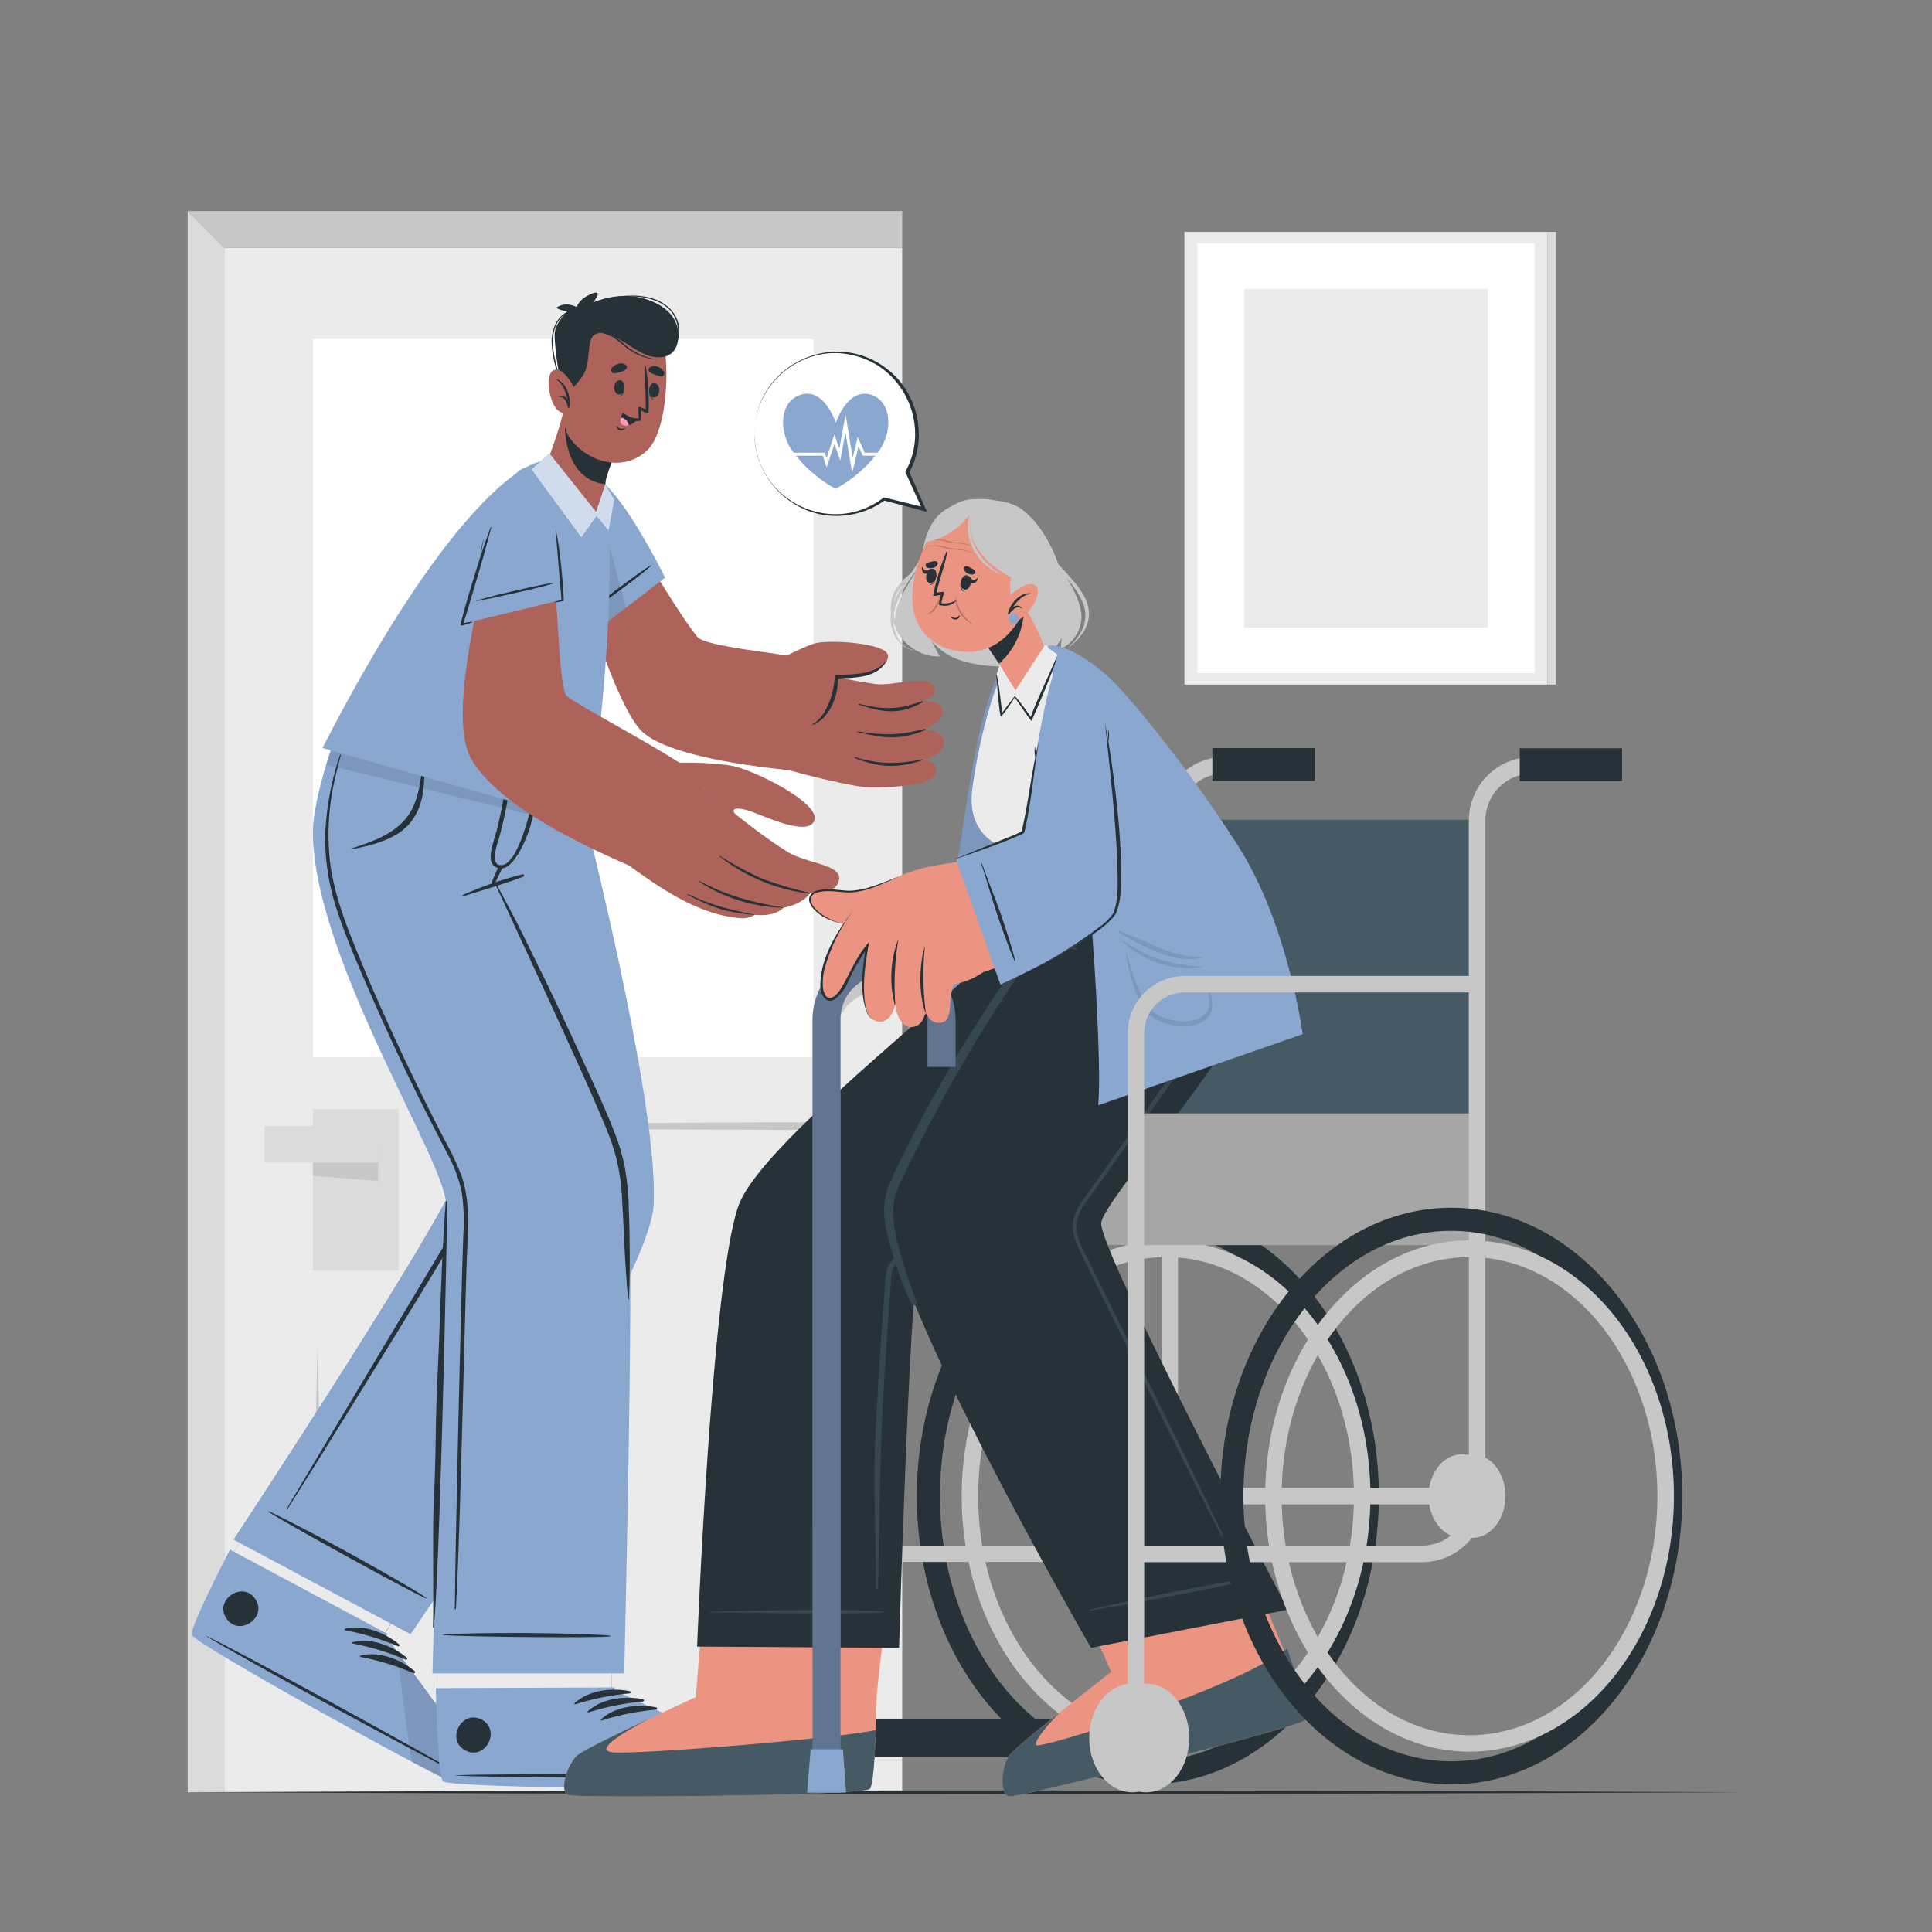 <svg xmlns="http://www.w3.org/2000/svg" viewBox="0 0 500 500"><rect x="0" y="0" width="500" height="500" fill="#808080" stroke="none"/><g id="freepik--background-complete--inject-149"><rect x="58.03" y="64.1" width="175.46" height="399.73" style="fill:#ebebeb"></rect><polygon points="58.03 463.83 48.57 463.83 48.57 54.63 58.03 64.1 58.03 463.83" style="fill:#dbdbdb"></polygon><rect x="80.98" y="87.75" width="129.57" height="185.84" style="fill:#fff"></rect><path d="M82.19,348.9c.6,22.2.86,47.1.92,69.3,0,7.7.1,15.4.06,23.11l-1-1,20.84.09c20,.08,42.51.36,62.54.9-20,.53-42.5.81-62.54.89l-20.84.09h-1c0-8,0-16.06.06-24.09.06-22.2.32-47.1.92-69.3Z" style="fill:#c7c7c7"></path><path d="M209.34,397.88c-.57-25.57-.85-54.25-.91-79.83l-.08-26.61,1,1-25.9-.09c-24.91-.07-52.82-.34-77.72-.91,33.47-.78,70.08-.9,103.62-1h1v1c-.09,34.47-.2,72.05-1,106.44Z" style="fill:#c7c7c7"></path><polygon points="233.5 64.1 58.03 64.1 48.57 54.63 233.5 54.63 233.5 64.1" style="fill:#c7c7c7"></polygon><rect x="80.98" y="287.03" width="22.18" height="41.73" style="fill:#dbdbdb"></rect><polygon points="97.88 296.18 97.88 305.64 80.98 304.28 80.98 296.18 97.88 296.18" style="fill:#c7c7c7"></polygon><rect x="68.48" y="291.44" width="29.4" height="9.46" style="fill:#dbdbdb"></rect><rect x="306.52" y="60.02" width="93.99" height="117.15" style="fill:#ebebeb"></rect><rect x="309.9" y="63.01" width="87.24" height="111.17" style="fill:#fff"></rect><rect x="322" y="74.77" width="63.03" height="87.65" style="fill:#ebebeb"></rect><rect x="400.51" y="60.02" width="2.17" height="117.15" style="fill:#dbdbdb"></rect></g><g id="freepik--Floor--inject-149"><path d="M48.57,463.83c129.05-.61,273.81-.62,402.86,0-129,.62-273.81.61-402.86,0Z" style="fill:#263238"></path></g><g id="freepik--character-1--inject-149"><path d="M83.63,364.31,60,402.44c-3.86,7.72-7.1,14.56-8.44,18.25a.14.14,0,0,0,0,.06,5.94,5.94,0,0,0-.62,2.67.08.08,0,0,0,0,.07c1.52,2.71,62.31,35.3,64.81,35.72s3.91-6.68,2.56-9.82-19.06-26-19.06-26l23.2-38.28Z" style="fill:#ad6359"></path><path d="M115.78,459.21c-2.5-.42-63.29-33-64.82-35.72a.64.64,0,0,1,0-.07,6.27,6.27,0,0,1,.63-2.66.14.14,0,0,1,0-.07c1.34-3.7,4.58-10.52,8.43-18.24l4-6.52,39,21.12-3.81,6.29s17.69,22.89,19.06,26S118.29,459.65,115.78,459.21Z" style="fill:#ebebeb"></path><path d="M116.69,461c-2.6-.47-65.43-35-67-37.84-.61-1.06,3.89-10.51,9.66-21.77l.18-.35,40.79,21.82-.4.68s18.14,24,19.52,27.27S119.29,461.47,116.69,461Z" style="fill:#8AA7CF"></path><path d="M117.32,458.17c-10.45-6.08-53.17-29.62-64-34.84-.08,0-.12,0,0,.07,10.22,6.25,53.13,29.44,63.9,34.94C117.45,458.46,117.54,458.3,117.32,458.17Z" style="fill:#263238"></path><path d="M103.27,425.54c-3.74-3.07-9.19-5.23-14-4-.18.05-.11.32,0,.35A66.66,66.66,0,0,1,103,426.05.3.3,0,0,0,103.27,425.54Z" style="fill:#263238"></path><path d="M105.28,429c-3.74-3.07-9.19-5.23-14-4-.19.05-.12.31,0,.34A67.6,67.6,0,0,1,105,429.52.3.3,0,0,0,105.28,429Z" style="fill:#263238"></path><path d="M107.29,432.47c-3.74-3.07-9.19-5.23-14-4-.19,0-.12.31,0,.34A66.35,66.35,0,0,1,107,433,.3.3,0,0,0,107.29,432.47Z" style="fill:#263238"></path><path d="M66.05,413.78c-3.31-4.79-10.74.34-7.43,5.13S69.35,418.56,66.05,413.78Z" style="fill:#263238"></path><path d="M102.64,427.14l3.81,28.73A114.42,114.42,0,0,0,116.69,461c2.6.47,4.13-6.91,2.77-10.19C118.41,448.32,107.75,434,102.64,427.14Z" style="opacity:0.1"></path><path d="M60.42,398.44l45.84,24.48s61.74-89.4,62.9-111.07c1.6-29.92-23.95-124.91-23.95-124.91l-40.75-.28S121,284.35,119.68,301C119,309.74,60.42,398.44,60.42,398.44Z" style="fill:#8AA7CF"></path><path d="M110.26,413.44c-2.36-1.7-24.09-14.29-40.63-22.33a.1.1,0,0,0-.09.17c5,3.31,37.45,21.08,40.6,22.34C110.25,413.66,110.37,413.52,110.26,413.44Z" style="fill:#263238"></path><path d="M125.34,280.15q-2.84-21.45-6.35-42.8c-2.39-14.28-4.9-28.56-7.89-42.74q-.55-2.6-1.13-5.19a.21.21,0,0,0-.41.09c2.51,14.06,5.09,28.11,7.4,42.21s4.47,28.22,6.4,42.38q.72,5.25,1.4,10.52a92.79,92.79,0,0,1,1,10.91,27.85,27.85,0,0,1-1.75,10.23,59,59,0,0,1-4.69,9.2c-7.37,12.47-44.27,73.92-45.13,75.5,0,.11.09.21.16.11,7.92-12.29,36.38-58.5,43.86-71.18,3.37-5.71,7.23-11.5,8.33-18.17C127.73,294.28,126.25,287,125.34,280.15Z" style="fill:#263238"></path><path d="M113.6,391.5s-.46,45.87-.46,45.9c.24,8.77.61,16.46,1.18,20.42a.13.13,0,0,0,0,.06,6.07,6.07,0,0,0,.72,2.69l0,.06c2.66,1.69,72.83,1.8,75.27,1s.31-7.86-2.41-10-29.58-14.23-29.58-14.23l0-45.84Z" style="fill:#ad6359"></path><path d="M113.23,428s-.09,9.39-.09,9.42c.24,8.77.61,16.46,1.18,20.42a.13.13,0,0,0,0,.06,11.46,11.46,0,0,0,.72,2.69l0,.06c2.66,1.69,72.83,1.8,75.27,1s.31-7.86-2.41-10-29.58-14.23-29.58-14.23v-9.56Z" style="fill:#ebebeb"></path><path d="M191.59,462.48c-2.51.83-74.2.31-76.92-1.45-1-.65-1.57-11.1-1.86-23.75v-.39l46.26-.18,0,.78S186.4,450,189.18,452.21,194.1,461.66,191.59,462.48Z" style="fill:#8AA7CF"></path><path d="M190.8,459.69c-12.08-.38-60.86-.79-72.83-.25-.1,0-.1.07,0,.07,12,.65,60.74.66,72.83.38C191.05,459.89,191.06,459.7,190.8,459.69Z" style="fill:#263238"></path><path d="M162.93,437.66c-4.75-.92-10.57-.24-14.23,3.13-.14.13,0,.33.2.28a66.67,66.67,0,0,1,14-2.81A.3.3,0,0,0,162.93,437.66Z" style="fill:#263238"></path><path d="M166.35,439.75c-4.75-.92-10.57-.23-14.23,3.13-.15.13,0,.33.2.28a67.35,67.35,0,0,1,14-2.81A.3.3,0,0,0,166.35,439.75Z" style="fill:#263238"></path><path d="M169.76,441.85c-4.74-.93-10.57-.24-14.23,3.12-.14.13.05.33.2.29a66.29,66.29,0,0,1,14-2.81A.3.3,0,0,0,169.76,441.85Z" style="fill:#263238"></path><path d="M124.59,445c-5.18-2.63-9.29,5.41-4.1,8.05S129.78,447.64,124.59,445Z" style="fill:#263238"></path><path d="M144.7,186.85s0,0,0,0c-.27.84-14.91,41-16.29,41.61-1.56.72,32.35,57.69,34.36,84.15,1.28,16.93-1.23,120.45-1.23,120.45H111.93s2.38-93.85,3.52-121.13c.44-10.59-34-63.27-34.47-96.08-.13-10.34,7.3-29.23,7.3-29.23Z" style="fill:#8AA7CF"></path><path d="M115.73,311.23c0-.44-.34-.58-.38-.13-1.12,14.76-1.38,29.45-2.08,44.25s-.31,18.3-1,33c-.38,8.35,0,24.44-.22,32.8a.11.11,0,0,0,.21,0C113.84,406.49,115.72,319.59,115.73,311.23Z" style="fill:#263238"></path><path d="M162.75,313.24a73.22,73.22,0,0,0-1-10.87,53.59,53.59,0,0,0-3.07-10.21c-2.74-6.91-6-13.65-9.07-20.4s-6.33-13.65-9.64-20.41q-2.79-5.7-5.61-11.39c-1.91-3.83-4-7.59-6-11.38a.13.13,0,0,0-.24.12c3.18,6.82,6.31,13.66,9.49,20.49s6.3,13.67,9.42,20.52,6.15,13.48,9,20.29a66.37,66.37,0,0,1,3.54,10,57.83,57.83,0,0,1,1.45,10.8c.48,8.47.72,17,1.55,25.41,0,.11.18.09.19,0C163.1,328.58,163,320.88,162.75,313.24Z" style="fill:#263238"></path><path d="M157.92,423.3c-2.88-.38-24.85-1.13-43.23-.35-.12,0-.11.18,0,.19,6,.53,39.83.76,43.2.37C158,423.5,158.05,423.32,157.92,423.3Z" style="fill:#263238"></path><path d="M135.24,226.27a94.77,94.77,0,0,0-15.5,5.38.17.17,0,0,0,.1.32c5.21-1.63,10.5-3.16,15.61-5.08A.33.33,0,0,0,135.24,226.27Z" style="fill:#263238"></path><path d="M140.24,192.28c0-.17-.29-.24-.31-.05-.57,5.92-1.48,11.09-2.54,16.57-.5,2.54-4,16.52-8.36,15-.73-.25-1-1-1-2.16a18,18,0,0,1,1-4.29c.8-2.92,1.5-5.86,2.06-8.84a81.7,81.7,0,0,0,1.54-16.8.15.15,0,0,0-.29,0,154.57,154.57,0,0,1-3.73,23c-.93,3.63-3.36,9,.44,10s7.37-8.06,8.11-10.56A85.1,85.1,0,0,0,140.24,192.28Z" style="fill:#263238"></path><path d="M129.11,224.22a24.34,24.34,0,0,0-1.31,2.84,6.67,6.67,0,0,0-.66,2.37.17.17,0,0,0,.3.1,8.86,8.86,0,0,0,1.28-2.24c.43-.88.88-1.75,1.29-2.63A.5.5,0,0,0,129.11,224.22Z" style="fill:#263238"></path><path d="M120.81,325.8c.25-7.05,1-14.44-1.28-21.25A70,70,0,0,0,115,294.9q-2.58-5-5.06-10c-6.62-13.38-12.87-27-18.44-40.82-2.69-6.68-5.09-13.52-6.05-20.68a63.56,63.56,0,0,1,1.39-22.49c.42-1.84.86-3.66,1.36-5.48,0-.13-.16-.2-.2-.07a74,74,0,0,0-3.87,21.51,60.72,60.72,0,0,0,3.73,20.56c2.38,6.92,5.36,13.65,8.29,20.35q4.53,10.35,9.42,20.55c3.24,6.76,6.7,13.41,10.12,20.08a36.25,36.25,0,0,1,3.81,10.14,52.05,52.05,0,0,1,.41,11.09c-.59,15.6-1.93,75.22-2.13,90.77,0,2-.05,3.95-.07,5.93,0,.17.26.2.27,0C119,400.85,120.25,341.35,120.81,325.8Z" style="fill:#263238"></path><path d="M109.69,197c0-.12-.18-.09-.19,0-.58,4.29-.92,8.74-3,12.63-1.9,3.57-5.22,5.88-8.83,7.49a64.52,64.52,0,0,1-6.44,2.37c-.16.05-.12.3.05.26,4.1-.85,8.27-1.8,11.84-4.11,3.81-2.46,5.77-6.41,6.4-10.83A37.86,37.86,0,0,0,109.69,197Z" style="fill:#263238"></path><path d="M152.21,214.47,84.43,197.92c1.88-6.26,3.85-11.26,3.85-11.26l16.19.05a.18.18,0,0,1,0-.05l15.56.11,24.68.08s0,0,0,0a.43.43,0,0,0,0,.05h.54S148.27,198.33,152.21,214.47Z" style="opacity:0.1"></path><path d="M148.61,132.14c-.5,18.15,11.25,51.37,17.63,57.26,7.86,7.26,36,9.65,37.87,9.92,3.07.44,4.88-28.16,2-29.12-3.5-1.16-23.61-2.77-25.68-5.41-5-6.36-12.11-18.45-20.85-33.15C154.79,123.63,148.92,120.85,148.61,132.14Z" style="fill:#ad6359"></path><path d="M202.9,198.9c3.11,1.08,17.8,4.78,22.11,4.9s16.76-.45,17.19-3.75-3.23-3.42-3.23-3.42,5.21-1.08,5.34-4.43-5.57-3.37-5.57-3.37,5.28-1.49,5.16-4.85-5.84-2.4-5.84-2.4,4.89-1.14,3.63-3.87c-1.52-3.28-10.29-.16-15.05-.65-1.08-.11-21.73-3.79-21.73-3.79Z" style="fill:#ad6359"></path><path d="M238.55,181.5c-6.46,2.28-9.68,2.16-16.25.66-.13,0-.2.16-.07.2,6.3,2,10.32,2.79,16.45-.55C239,181.65,238.86,181.4,238.55,181.5Z" style="fill:#263238"></path><path d="M239.25,188.64c-6.92,1.78-10.41,1.68-17.41.62-.1,0-.14.15,0,.17,6.78,1.62,10.81,2.26,17.48-.43C239.59,188.88,239.56,188.56,239.25,188.64Z" style="fill:#263238"></path><path d="M238.61,196.56c-6.82,1.24-10.65,1.29-17.32-.61a.13.13,0,0,0-.08.24c6.6,2.6,11.39,2.57,17.42.58C239,196.64,239,196.48,238.61,196.56Z" style="fill:#263238"></path><path d="M199.62,171.76s7.51-4.15,11.21-5.24,19-.09,19,3.22c0,4.29-9,5.45-13.43,5.44,0,0-.08,9.91-6.32,12.13S199.62,171.76,199.62,171.76Z" style="fill:#ad6359"></path><path d="M229.41,170.92c-2.85,3.88-8.7,3.49-13,3.81a.4.4,0,0,0-.36.55c-.31,4.15-2,9.91-5.74,12.15a.1.1,0,0,0,.09.18c4.38-1.85,6.46-7.38,6.51-12,4.44-.25,10.32-.13,12.56-4.72A0,0,0,0,0,229.41,170.92Z" style="fill:#263238"></path><path d="M172.15,149.5l-21,16.07s-4.93-28.68-4-37.53c1.05-9.95,5.91-7.24,12,.11S172.15,149.5,172.15,149.5Z" style="fill:#8AA7CF"></path><path d="M168.5,146.27c-2.95,1.68-11.1,8-12.46,9-.72.54-3.47,2.83-4.19,3.36-.09.07,0,.2.12.13,1.37-1,2.85-1.9,4.23-2.91s9.9-7.12,12.38-9.49A.06.06,0,0,0,168.5,146.27Z" style="fill:#263238"></path><path d="M147.13,128c-.94,8.84,4,37.53,4,37.53L162,157.29,152.53,122C149.74,120.67,147.76,122.1,147.13,128Z" style="opacity:0.1"></path><path d="M83.45,193.58S152.16,213,152.16,213c-.38,1.35,7.45-46.22,5.24-81-.66-10.29-12.08-17.78-23.51-9.69C109.84,139.28,83.21,194.45,83.45,193.58Z" style="fill:#8AA7CF"></path><path d="M128.86,133.91c-4,16.72-13.23,51.2-7,62.33,8.14,14.59,38.44,26.61,46.35,30.09,3.44,1.51,14.87-20.8,13.21-24.47S148.57,182.28,146.56,180s-2.5-30.22-4.14-44.71C140.35,117,132.22,119.75,128.86,133.91Z" style="fill:#ad6359"></path><path d="M190.37,210.93c-1.14-1.54-.34-2.15,2.95-1.26s15.59,7.2,17.43,2.73-15.63-13.13-21.23-14.19-15-.82-15-.82C177.55,199.76,184.43,206.21,190.37,210.93Z" style="fill:#ad6359"></path><path d="M159.63,221.71c8.87,6.35,19.52,14.8,31.78,15.9a6.07,6.07,0,0,0,3.89-.86c5.49.59,7.42-1.82,7.42-1.82,5.27-1,6.9-3.75,6.9-3.75s6.45.62,7.47-3.21c1.17-4.3-8.11-4.34-13.21-7.48-11.66-7.19-26.23-20.69-29.39-23.1Z" style="fill:#ad6359"></path><path d="M186.36,221.54a86.17,86.17,0,0,0,10.57,5.72,88.33,88.33,0,0,0,12.61,3.79.11.11,0,0,1,0,.21,46.59,46.59,0,0,1-23.24-9.56C186.11,221.58,186.18,221.44,186.36,221.54Z" style="fill:#263238"></path><path d="M181,228c3.49,1.81,9.65,5,21.75,6.85,0,0,0,.07,0,.07a41.89,41.89,0,0,1-21.83-6.75C180.7,228,180.76,227.83,181,228Z" style="fill:#263238"></path><path d="M178.17,231.45c6.06,2.85,10.23,3.88,17.11,5.26,0,0,0,.08,0,.08-8-.76-10.8-1.94-17.24-5.14C177.82,231.54,177.93,231.34,178.17,231.45Z" style="fill:#263238"></path><path d="M145.47,155.21l-25.53,6.18s7-28,11.4-35.68c4.94-8.62,8.26-4.21,10.82,4.88S145.47,155.21,145.47,155.21Z" style="fill:#8AA7CF"></path><path d="M143.45,150.81c-3.35.35-13.28,2.81-14.92,3.19-.87.21-4.29,1.18-5.15,1.38-.12,0-.06.19.05.17,1.66-.38,3.35-.59,5-1s11.85-2.5,15-3.66A.07.07,0,0,0,143.45,150.81Z" style="fill:#263238"></path><path d="M127.13,136.53c0-.12-.14-.15-.18,0q-1.29,3.45-2.43,6.95a20.63,20.63,0,0,1,.67-3.79,0,0,0,1,0-.08,0,17.51,17.51,0,0,0-.78,4.38q-.8,2.44-1.54,4.9c-1.26,4.16-2.57,8.33-3.59,12.56a.3.3,0,0,0,.37.36c.88-.25,1.75-.51,2.61-.82.09,0,.08-.18,0-.17-.75.09-1.49.21-2.23.34,1.32-4,2.44-8.06,3.65-12.08S126,140.75,127.13,136.53Z" style="fill:#263238"></path><path d="M144.94,144c0-1.39.05-2.77,0-4.16a0,0,0,1,0,0,0c-.06,1-.09,2-.12,3.06-.27-2-.58-4-1-6,0,0,0,0,0,0,.16,3.08.49,6.14.72,9.22s.5,6,.78,9c-.56.23-1.12.45-1.69.66a.09.09,0,0,0,0,.17c.65-.13,1.3-.25,2-.35a.3.3,0,0,0,.28-.3C145.71,151.5,145.41,147.71,144.94,144Z" style="fill:#263238"></path><path d="M153.24,133.75c-3.49.11-11-6.27-12.45-11.51-.09-.36,1.2-3.59,2.59-7.58.83-2.43,1.7-5.16,2.32-7.7.12-.52,15,7.73,15,7.73a42,42,0,0,0-3.9,9.39,5.82,5.82,0,0,0-.14,1.07s0,.11,0,.18C156.5,127.39,157,133.62,153.24,133.75Z" style="fill:#ad6359"></path><path d="M156.67,125.15s0,.11,0,.18A12.44,12.44,0,0,1,155,125c-9.34-2.48-9-14.83-8.74-17.92,2.74,1.09,14.45,7.59,14.45,7.59a41.47,41.47,0,0,0-3.9,9.39A5.93,5.93,0,0,0,156.67,125.15Z" style="fill:#263238"></path><path d="M147.52,86.45c-2.93,5.33-3.34,22.41-.06,26.92,4.77,6.54,14.28,9,20.27,2.93,5.8-5.93,6-28.2,2.12-32.47C164.21,77.53,151.84,78.57,147.52,86.45Z" style="fill:#ad6359"></path><path d="M161.52,99.64s-.09,0-.09.1c0,1.15-.19,2.47-1.24,2.82,0,0,0,.07,0,.06C161.47,102.48,161.71,100.73,161.52,99.64Z" style="fill:#263238"></path><path d="M160.53,98.41c-1.85-.2-2.1,3.51-.39,3.69S162.07,98.57,160.53,98.41Z" style="fill:#263238"></path><path d="M168.15,100.28s.09.06.08.11c-.11,1.14,0,2.47,1,2.93,0,0,0,.07,0,.06C167.92,103.11,167.86,101.35,168.15,100.28Z" style="fill:#263238"></path><path d="M169.26,99.15c1.86,0,1.75,3.7,0,3.71S167.7,99.16,169.26,99.15Z" style="fill:#263238"></path><path d="M159.18,96.61a12.85,12.85,0,0,0,1.47-.41,2.43,2.43,0,0,0,1.42-.7.78.78,0,0,0-.06-1,1.93,1.93,0,0,0-1.95-.34,2.86,2.86,0,0,0-1.73,1.12A.84.84,0,0,0,159.18,96.61Z" style="fill:#263238"></path><path d="M170.82,97.38a14.48,14.48,0,0,1-1.45-.48,2.51,2.51,0,0,1-1.38-.77.8.8,0,0,1,.11-1,2,2,0,0,1,2-.23,2.85,2.85,0,0,1,1.67,1.21A.83.83,0,0,1,170.82,97.38Z" style="fill:#263238"></path><path d="M159.73,110.22c.25.29.5.68.92.74a3.13,3.13,0,0,0,1.25-.2,0,0,0,0,1,0,.06,1.55,1.55,0,0,1-1.5.52,1.22,1.22,0,0,1-.84-1.07C159.6,110.2,159.69,110.18,159.73,110.22Z" style="fill:#263238"></path><path d="M161.17,106.87a3.87,3.87,0,0,0,2.49,1.91,4.4,4.4,0,0,0,1.4.16,1.17,1.17,0,0,0,.27,0l.26,0a.31.31,0,0,0,.25-.24h0a.53.53,0,0,0,0-.12h0v-.1c.08-.88.09-2.23.09-2.23.31.18,1.91,1,1.91.57a59,59,0,0,0-.7-11.93.11.11,0,0,0-.22,0c-.17,3.69.3,7.39.18,11.09a7,7,0,0,0-1.81-.68c-.13,0,0,2.61,0,3a.1.1,0,0,1,0,0,5.43,5.43,0,0,1-4-1.53C161.2,106.7,161.11,106.77,161.17,106.87Z" style="fill:#263238"></path><path d="M164.85,108.69a5,5,0,0,1-2.14,1.38,2.25,2.25,0,0,1-1.38,0c-1-.35-.91-1.26-.66-2a5.28,5.28,0,0,1,.55-1.16A6.47,6.47,0,0,0,164.85,108.69Z" style="fill:#263238"></path><path d="M162.71,110.07a2.25,2.25,0,0,1-1.38,0c-1-.35-.91-1.26-.66-2A2.33,2.33,0,0,1,162.71,110.07Z" style="fill:#ff9abb"></path><path d="M151.15,96.69c1.66-3,.75-8.78,2.62-10,4-2.54,10.16,4.74,15.07,5.63,4.76.86,6.88-1.92,6.7-5.94s-3-7.19-8.23-8.92c-5.38-1.79-10.81-.44-13.86.83,0,0,1.54-1.72,1.19-2.39s-3,.77-3.85,1.43a7.24,7.24,0,0,0-1.57,2.1,7.43,7.43,0,0,0-2.13-.61,4.62,4.62,0,0,0-3.05.77c-.14.27,1.56.8,2.76,1.07,0,0-2.79,2.61-3.19,5.2s1.47,15.52,2.41,15.82C147.23,102.11,150.47,97.93,151.15,96.69Z" style="fill:#263238"></path><path d="M147.33,80.48s.09,0,0,.08a8.3,8.3,0,0,0-3.22,3.19,10.27,10.27,0,0,0-1,5.3c.16,3.52,1.28,6.87,2.17,10.25,0,.1-.14.14-.17,0-1.18-3.52-2.33-7.31-2.36-11C142.82,85.12,144.15,81.7,147.33,80.48Z" style="fill:#263238"></path><path d="M153.8,85.45a11.9,11.9,0,0,1,4.27,1A17.16,17.16,0,0,1,161.46,89a16.77,16.77,0,0,0,8.38,4s0,.06,0,.06a14.68,14.68,0,0,1-7.89-3.19,36.36,36.36,0,0,0-3.48-2.7,15.3,15.3,0,0,0-4.69-1.39A.13.13,0,0,1,153.8,85.45Z" style="fill:#263238"></path><path d="M156.62,77.5a23.23,23.23,0,0,1,6.47-1,18.1,18.1,0,0,1,6.2.86c3.43,1.2,6.28,4,6.47,7.78a7.8,7.8,0,0,1-1.68,5.38c-.08.1-.23,0-.16-.13a8.07,8.07,0,0,0-.17-9.67c-2.46-3-6.49-3.92-10.2-4a33.54,33.54,0,0,0-6.92.74S156.61,77.51,156.62,77.5Z" style="fill:#263238"></path><path d="M148.85,100.91s-2.74-6-5.41-5.16-1.31,9.14,1.33,10.74a3,3,0,0,0,4.17-.83Z" style="fill:#ad6359"></path><path d="M143.89,98.11s-.07,0,0,.07c1.84,1.18,2.55,3.23,2.92,5.29a1.62,1.62,0,0,0-2.3-.89.06.06,0,0,0,0,.12,1.81,1.81,0,0,1,1.84,1,8.22,8.22,0,0,1,.64,1.76c.06.19.4.16.37-.06v0C147.88,102.81,146.57,98.87,143.89,98.11Z" style="fill:#263238"></path><polygon points="142.17 117.33 154.28 132.5 156.65 125.33 158.97 129.32 157.48 137.25 154.37 133.52 150.45 139.05 137.57 121.51 142.17 117.33" style="fill:#8AA7CF"></polygon><polygon points="142.17 117.33 154.28 132.5 156.65 125.33 158.97 129.32 157.48 137.25 154.37 133.52 150.45 139.05 137.57 121.51 142.17 117.33" style="fill:#fff;opacity:0.6"></polygon></g><g id="freepik--character-2--inject-149"><path d="M297.06,461.8c-33,0-59.79-33.47-59.79-74.62s26.82-74.62,59.79-74.62,59.79,33.48,59.79,74.62S330,461.8,297.06,461.8Zm0-143.26c-29.67,0-53.8,30.79-53.8,68.64s24.13,68.64,53.8,68.64,53.8-30.79,53.8-68.64S326.73,318.54,297.06,318.54Z" style="fill:#263238"></path><path d="M301.78,453.33c-29.17,0-52.9-29.67-52.9-66.15S272.61,321,301.78,321s52.89,29.68,52.89,66.15S330.94,453.33,301.78,453.33Zm0-128c-26.81,0-48.62,27.75-48.62,61.87s21.81,61.88,48.62,61.88,48.62-27.76,48.62-61.88S328.59,325.31,301.78,325.31Z" style="fill:#c7c7c7"></path><ellipse cx="299.74" cy="387.18" rx="8.58" ry="10.81" style="fill:#c7c7c7"></ellipse><path d="M311.06,387.18c0,6-3.84,10.82-8.57,10.82s-8.58-4.85-8.58-10.82,3.84-10.81,8.58-10.81S311.06,381.21,311.06,387.18Z" style="fill:#c7c7c7"></path><rect x="302.49" y="385.05" width="77.65" height="4.27" style="fill:#c7c7c7"></rect><ellipse cx="212.55" cy="449.78" rx="11.16" ry="14.07" style="fill:#c7c7c7"></ellipse><ellipse cx="216.12" cy="449.78" rx="11.16" ry="14.07" style="fill:#c7c7c7"></ellipse><rect x="214.44" y="288.07" width="88.35" height="34.11" style="fill:#a6a6a6"></rect><path d="M288.46,404.23h-74V400h74a12.16,12.16,0,0,0,12.15-12.14V212.28A16.44,16.44,0,0,1,317,195.86h10v4.27H317a12.16,12.16,0,0,0-12.14,12.15V387.82A16.44,16.44,0,0,1,288.46,404.23Z" style="fill:#c7c7c7"></path><path d="M216.57,435.72H212.3V267.31a14.8,14.8,0,0,1,14.78-14.79h75.66v4.28H227.08a10.52,10.52,0,0,0-10.51,10.51Z" style="fill:#c7c7c7"></path><rect x="313.76" y="193.6" width="26.48" height="8.5" style="fill:#263238"></rect><rect x="304.66" y="212.15" width="75.48" height="103.4" style="fill:#455a64"></rect><rect x="191.33" y="444.79" width="94.48" height="9.99" transform="translate(477.14 899.57) rotate(180)" style="fill:#263238"></rect><path d="M262,169c-10.28,10.46-12.45,50.43-16.16,63.94-2.5,9.14-10.56,35.15-16,44.42L277,273.67s6.56-11.1,3.57-34.82C277.53,214.92,262,169,262,169Z" style="fill:#8AA7CF"></path><path d="M262,169c-10.28,10.46-12.45,50.43-16.16,63.94-2.5,9.14-10.56,35.15-16,44.42L277,273.67s6.56-11.1,3.57-34.82C277.53,214.92,262,169,262,169Z" style="opacity:0.1"></path><path d="M147.13,464.57c2.55.82,75.18.18,77.93-1.59,1.05-.67,1.57-11.25,1.84-24.06.06-2.76,5.55-47.33,5.55-47.33l-48.56.29-3.81,47.32s-27.7,12.68-30.51,14.95S144.59,463.74,147.13,464.57Z" style="fill:#eb9481"></path><path d="M147.14,464.57c2.54.82,75.16.18,77.92-1.59.79-.51,1.29-6.7,1.61-15.26-9.4,2.15-62.2,6.49-68.27,5.76-5.87-.7,7.72-7.69,10.18-8.93-8,3.76-17.43,8.32-19,9.6C146.77,456.42,144.59,463.74,147.14,464.57Z" style="fill:#455a64"></path><path d="M300.39,215.84s13.61,22,6.63,42c-11.92,34.21-68.65,66.38-69.58,70.78-2.19,10.38-4.76,97.84-4.76,97.84l-52.27-.33s3.67-93.77,10.63-113.88c5.58-16.1,54.06-52.46,66.76-67.05,1.48-1.69,2.58-20.72,2.58-20.72Z" style="fill:#263238"></path><path d="M183.57,417.07c8.43-.17,33.93-.87,45.16,0,.08,0,.08.14,0,.16-3.85.6-36.73.19-45.16,0A.12.12,0,0,1,183.57,417.07Z" style="fill:#37474f"></path><path d="M226.68,368.89q.6-11.77,1.42-23.54.39-5.79.86-11.57a21.88,21.88,0,0,1,.69-5.53,8.71,8.71,0,0,1,2.52-3.43c5.46-5.05,11.21-9.81,16.87-14.63s11.42-9.72,17-14.67,10.94-9.77,16.13-14.95c4.86-4.86,9.51-10.13,12.64-16.31a46.17,46.17,0,0,0,1.36-37.69c-.6-1.46-1.2-2.91-1.9-4.33a.19.19,0,0,1,.34-.19c6.85,10.61,8,24.72,4.21,36.63-4.3,13.36-15.09,23.09-25.14,32.31-11.14,10.23-22.9,19.75-34.38,29.59q-2.1,1.8-4.18,3.62a18.66,18.66,0,0,0-3.64,3.57c-1,1.58-.9,3.66-1,5.47q-.23,3-.44,6-.86,11.76-1.53,23.53c-.89,15.83-1.19,46.33-1.25,48.27a.3.3,0,0,1-.6,0C226.71,395.27,225.88,384.6,226.68,368.89Z" style="fill:#37474f"></path><path d="M261.27,464.92c2.67.22,75-17.76,77.27-20.12a.89.89,0,0,0,.18-.49c.32-2.35-27-66.18-27-66.18l-43.22,11.26,19.06,43.29s-24.06,18.69-26.27,21.54S258.61,464.7,261.27,464.92Z" style="fill:#eb9481"></path><path d="M261.27,464.92c2.67.21,75-17.76,77.27-20.12a1,1,0,0,0,.18-.49c.1-.77-2.32-8.11-5.63-17.65-13.63,10.52-63.37,25.84-64.8,25s5.49-8,6-8.47c-6,4.8-11.94,9.71-13,11.06C259.07,457.08,258.61,464.7,261.27,464.92Z" style="fill:#455a64"></path><path d="M282.35,426.45l51-9.88S284.18,323.27,285,316.45c.76-6,34.83-43.91,38.84-58.82,4.33-16.09-2.21-35.34-9.31-44.86l-54.19,11.71s2.5,9.76,10.07,16.23c0,0-37.94,54.84-40,73.57S282.35,426.45,282.35,426.45Z" style="fill:#263238"></path><path d="M282,416.59c7.09-1.55,5-1.22,12.14-2.68,3.47-.72,26.33-5.4,29.7-5.45.07,0,.1.13,0,.16-3.14,1.23-26.08,5.48-29.57,6.12-7.14,1.31-5.1.85-12.25,2.08C281.88,416.84,281.84,416.62,282,416.59Z" style="fill:#37474f"></path><path d="M263,239.66a99.3,99.3,0,0,1,15.62,5.9.17.17,0,0,1-.13.31c-5.25-1.81-10.59-3.52-15.73-5.6A.33.33,0,0,1,263,239.66Z" style="fill:#37474f"></path><path d="M269.23,237.81a24,24,0,0,1,1.21,2.86A6.54,6.54,0,0,1,271,243c0,.15-.22.18-.32.08a8.5,8.5,0,0,1-1.2-2.27c-.4-.88-.82-1.75-1.2-2.64C268,237.62,268.94,237.25,269.23,237.81Z" style="fill:#37474f"></path><path d="M261.52,221.22c0-.09.18-.14.2,0a72.91,72.91,0,0,0,1.86,8.62c.35,1.32,2.77,8.55,5.47,7.64.45-.15.63-.56.61-1.16a7.9,7.9,0,0,0-.72-2.22c-.55-1.51-1-3-1.43-4.58a36.18,36.18,0,0,1-1.24-8.77c0-.1.17-.11.19,0a67.9,67.9,0,0,0,2.7,12c.64,1.88,2.25,4.63-.11,5.24s-4.74-4-5.25-5.3A38.13,38.13,0,0,1,261.52,221.22Z" style="fill:#37474f"></path><path d="M309.41,237.11c-.83-.5-2.17-.2-3.1-.22a26.76,26.76,0,0,1-3.58-.33,27.67,27.67,0,0,1-3.47-.8,7.7,7.7,0,0,1-3.16-1.53,17.28,17.28,0,0,1-3.38-5.35,26.6,26.6,0,0,1-2.18-6.48c0-.13-.22-.08-.2,0,.14,1.26.18,2.51.43,3.77a23.38,23.38,0,0,0,1,3.47c.78,2.1,1.7,4.37,3.44,5.87s4.5,2,6.82,2.34a27.44,27.44,0,0,0,4.05.24c1,0,2.59.14,3.35-.57A.3.3,0,0,0,309.41,237.11Z" style="fill:#37474f"></path><path d="M229.4,311.17a18.11,18.11,0,0,1,1.39-4.89c1.34-3.13,2.89-6.18,4.4-9.23a359.57,359.57,0,0,1,20.36-35.58c4.19-6.47,8.56-12.81,13.34-18.86.18-.22.55,0,.39.24-3.78,5.61-7.59,11.2-11.26,16.87s-7.18,11.48-10.54,17.35S241,288.77,238,294.75c-1.51,3-3,6-4.45,9a50.81,50.81,0,0,0-2.08,4.72,16.13,16.13,0,0,0-.83,5.17c-.1,7.51,5.44,21.63,6.06,23.47a.15.15,0,0,1-.27.11c-2.84-5-6.41-17.35-6.85-20.78A21.13,21.13,0,0,1,229.4,311.17Z" style="fill:#37474f"></path><path d="M229.9,311.17c.45-3.37,2.1-6.48,3.56-9.5s2.91-5.91,4.42-8.84q4.53-8.81,9.57-17.32t10.49-16.78c1.84-2.78,3.72-5.54,5.66-8.25,1-1.35,2-2.7,3-4,.48-.63,1-1.27,1.44-1.89l.8-1c.06-.07.29-.31.29-.38-.22-.43-.39-.48-.52-.14l-.2.3c-3.78,5.6-7.59,11.19-11.24,16.87s-7.07,11.36-10.39,17.16-6.48,11.72-9.5,17.7q-2.28,4.53-4.47,9.09a38.2,38.2,0,0,0-1.9,4.42,16.39,16.39,0,0,0-.76,4.51c-.17,4.28,1,8.62,2.19,12.69,1,3.53,2.23,7,3.49,10.44a3.49,3.49,0,0,1,.35,1l.15-.35-.08.06.35-.15h-.1l.35.14a3.07,3.07,0,0,1-.48-.85l-.48-1c-.35-.76-.67-1.53-1-2.31-.69-1.74-1.32-3.51-1.9-5.29a92.73,92.73,0,0,1-2.7-9.69,21,21,0,0,1-.37-6.62c.08-.63-.93-.63-1,0a23.65,23.65,0,0,0,.69,8.16c.61,2.56,1.35,5.1,2.16,7.61a80.21,80.21,0,0,0,2.87,7.81c.23.54.48,1.08.74,1.61s.41,1.07.8,1.32a.65.65,0,0,0,1-.71,4.14,4.14,0,0,0-.21-.59c-1.57-4.33-3.1-8.68-4.27-13.14a45.24,45.24,0,0,1-1.5-7.91,18.34,18.34,0,0,1,.22-4.74,24,24,0,0,1,2.16-5.74c3.64-7.59,7.45-15.1,11.53-22.47s8.3-14.47,12.8-21.49c2.29-3.56,4.63-7.08,7-10.59q1.77-2.64,3.55-5.27l.82-1.22c.22-.33.61-.72.58-1.14a.73.73,0,0,0-1.22-.45,6.3,6.3,0,0,0-.86,1.07l-1,1.23L264.91,247c-1.2,1.63-2.39,3.27-3.55,4.93-2.37,3.38-4.65,6.82-6.88,10.29-4.47,7-8.74,14.05-12.74,21.28q-3,5.37-5.76,10.85c-1.89,3.75-3.81,7.5-5.47,11.35a20.66,20.66,0,0,0-1.61,5.48C228.82,311.81,229.82,311.8,229.9,311.17Z" style="fill:#37474f"></path><path d="M278.43,313.75c1.37-2.95,3.6-5.58,5.47-8.23l6.05-8.64c4.08-5.8,8.11-11.64,12.18-17.44,3.82-5.44,7.83-10.8,10.95-16.68s5.05-12.11,4.88-18.67c-.23-9-4.71-24.25-5.4-25.86a.09.09,0,0,1,.15-.08c2,3,9.46,26.48,4.34,38.63a92.39,92.39,0,0,1-9.27,16.75c-4,5.74-8.09,11.4-12.13,17.1L283.35,308c-1.79,2.53-4.34,5.29-4.78,8.48-.48,3.39,1.71,6.74,3.14,9.66q9.36,19.13,18.8,38.21c6.3,12.72,18.41,37.81,19.16,39.37.07.16-.16.29-.24.13-6.66-12.53-11.09-21.71-17.42-34.41s-12.56-25.32-18.76-38c-1.51-3.1-3.14-6.17-4.5-9.33C277.55,319.32,277.13,316.57,278.43,313.75Z" style="fill:#37474f"></path><path d="M264.82,132.1c6.48,5.11,9.25,14.44,9.25,14.44s6.69,8.94,5.73,14.32a9.55,9.55,0,0,1-5.29,7.11l.22-2.94s-1.44,3.91-7.52,6.13-14.55,1.24-19.1-.44a16.56,16.56,0,0,1-7-4.82l2.09,4a12.46,12.46,0,0,1-10.42-5.54c-4.35-6,4.92-16.5,5.56-18.59s.08-16.78,15.67-16C254.06,129.74,260.36,128.58,264.82,132.1Z" style="fill:#c7c7c7"></path><path d="M276.68,167.34a13.93,13.93,0,0,0,3.55-4.71,8.87,8.87,0,0,0,.3-5.84,19.69,19.69,0,0,0-3.62-6.12c-1.49-1.95-3.12-3.8-4.57-5.77-.08-.11.08-.23.17-.14a54.06,54.06,0,0,1,4.38,4.57,25.88,25.88,0,0,1,3.6,4.79,9.65,9.65,0,0,1,1.32,5.27,9.38,9.38,0,0,1-1.45,4.25,20,20,0,0,1-3.59,3.82C276.69,167.53,276.6,167.42,276.68,167.34Z" style="fill:#c7c7c7"></path><path d="M230.77,157.87c1.21-5.57,5.64-9.52,8-14.53,1.29-2.71,2.19-5.65,4-8.08,0-.07.17,0,.12.08-1.47,2.17-2.17,4.66-3.14,7.07a38.54,38.54,0,0,1-3.82,6.84c-2.61,4-5.74,8.71-4.46,13.72.59,2.31,2.28,4.75,4.78,5.2.09,0,.05.18,0,.15a7.55,7.55,0,0,1-4.69-3.73A9.65,9.65,0,0,1,230.77,157.87Z" style="fill:#c7c7c7"></path><path d="M230.71,159.34a10,10,0,0,1,.67-6,14.18,14.18,0,0,1,3.9-4.58c1.77-1.49,3.65-2.94,4.63-5.09,0-.09.17,0,.13.07-1.54,3.55-5,5.53-7.19,8.61-2.46,3.53-1.93,8.2.45,11.63a16.2,16.2,0,0,0,5.75,5,0,0,0,0,1,0,.06C235.13,167.08,231.52,163.81,230.71,159.34Z" style="fill:#c7c7c7"></path><path d="M259.18,230.23l-.23-11.3s-7.61-2.43-7.51-12.22c0-4.51,4.33-28,9.41-35,4.77-6.53,12.43-4.94,17-2.67,9,4.44,25.45,24.2,41.71,50.57Z" style="fill:#ebebeb"></path><path d="M273,213.69a32.91,32.91,0,0,0-6.54,1.62c-1.07.4-2.11.87-3.16,1.38-.51.25-1,.47-1.56.7a5.15,5.15,0,0,1-1.69.47s0,.11,0,.12a8.9,8.9,0,0,0,1.63-.07,8.73,8.73,0,0,0,1.55-.43c1.08-.4,2.15-.87,3.23-1.28,2.17-.82,4.35-1.65,6.57-2.25C273.17,213.92,273.14,213.67,273,213.69Z" style="fill:#263238"></path><path d="M278.51,216.41a34.67,34.67,0,0,0-5.48-.31,22.94,22.94,0,0,0-2.73.27c-.43.06-.87.14-1.3.23s-.94.27-1.42.35c-.05,0-.05.12,0,.12.45-.06.91,0,1.37,0l1.36-.07,2.74-.13c1.82-.11,3.64-.2,5.46-.22C278.61,216.62,278.6,216.42,278.51,216.41Z" style="fill:#263238"></path><path d="M271.16,167.07s9.27,52.14,10.7,65.2c1,9.42,3.28,43.09,2.36,53.78l52.91-18.41s-3.76-28.41-16.61-48.57c-13-20.34-28.67-39.64-34.48-44.63C276.06,165.86,271.16,167.07,271.16,167.07Z" style="fill:#8AA7CF"></path><g style="opacity:0.1"><path d="M289.73,241c1.87.68,3.76,1.41,5.58,2.23s3.4,1.53,5.13,2.21a38.33,38.33,0,0,0,5.2,1.66,23.14,23.14,0,0,0,5.5.56c.07,0,.1.11,0,.13-5.68,1.49-11.7-1.19-16.65-3.73-1.67-.86-3.32-1.8-4.94-2.77A.16.16,0,0,1,289.73,241Z"></path><path d="M290.46,243.38a44,44,0,0,0,7.5,4.1,36.15,36.15,0,0,0,8.11,2.18c1.61.24,3.24.38,4.87.46a.08.08,0,0,1,0,.16,24.43,24.43,0,0,1-16.7-3.71,20.6,20.6,0,0,1-3.87-3.09A.06.06,0,0,1,290.46,243.38Z"></path><path d="M291.39,246.39a111.83,111.83,0,0,0,4.13,11.72,10.47,10.47,0,0,0,2.37,3.4,13.39,13.39,0,0,0,7.49,2.77c2.41.2,5.28-.24,6.86-2.26,1-1.23.74-2.83.6-4.28a33.73,33.73,0,0,0-.9-5.3.06.06,0,0,1,.12,0c.47,1.56.92,3.12,1.25,4.72a8.79,8.79,0,0,1,.24,4.46c-.85,2.57-3.69,3.74-6.19,4a13.89,13.89,0,0,1-4.62-.47,15.32,15.32,0,0,1-4.06-1.62,11.3,11.3,0,0,1-3-3c-1.34-1.76-4-10.24-4.35-14.05C291.3,246.36,291.37,246.33,291.39,246.39Z"></path></g><path d="M270.8,168.79c.16,1.14-2.09,10-7.26,11.28-2.68.65-4.64-7.77-4.64-7.77l-.38-.58-5.39-8,7.75-10.65,1.15-1.46s1.33,2.3,3,5.17c.08.13.15.26.23.41l.28.46c.24.43.5.86.74,1.3s.37.66.55,1l.56,1.05A64,64,0,0,1,270.8,168.79Z" style="fill:#eb9481"></path><path d="M265,156.76a19.37,19.37,0,0,1-6.46,15l-5.39-8,7.75-10.65,1.15-1.46S263.36,153.89,265,156.76Z" style="fill:#263238"></path><path d="M237.64,145.61c-5.17,16.16,3.92,21.08,7.41,22.19,3.16,1,14.06,4,20.88-11.5s.93-23.05-6.19-25.74S242.81,129.45,237.64,145.61Z" style="fill:#eb9481"></path><path d="M240,145.65c.37-.13.74-.19,1.13-.29a1.87,1.87,0,0,1,1.21-.08.6.6,0,0,1,.33.66,1.49,1.49,0,0,1-1.16,1,2.18,2.18,0,0,1-1.59-.08A.65.65,0,0,1,240,145.65Z" style="fill:#263238"></path><path d="M252.1,147.49a11.44,11.44,0,0,0-1-.57,1.84,1.84,0,0,0-1.16-.38.6.6,0,0,0-.48.55,1.47,1.47,0,0,0,.88,1.23,2.18,2.18,0,0,0,1.55.33A.65.65,0,0,0,252.1,147.49Z" style="fill:#263238"></path><path d="M248.92,149.82s.08.08.07.12c-.31,1.11-.48,2.44.44,3.06,0,0,0,.08,0,.06C248.21,152.59,248.45,150.83,248.92,149.82Z" style="fill:#263238"></path><path d="M250.21,148.89c1.84.31,1.1,4-.61,3.68S248.67,148.64,250.21,148.89Z" style="fill:#263238"></path><path d="M250.89,149.23c.28.27.52.7.89.82s.85-.18,1.22-.49c0,0,.06,0,.05.05-.13.71-.54,1.37-1.32,1.32s-1.07-.76-1.1-1.5C250.63,149.29,250.78,149.12,250.89,149.23Z" style="fill:#263238"></path><path d="M242.35,148.63s-.1,0-.11.08c-.17,1.14-.57,2.42-1.67,2.61,0,0,0,.06,0,.06C241.86,151.44,242.36,149.74,242.35,148.63Z" style="fill:#263238"></path><path d="M241.55,147.25c-1.8-.48-2.62,3.16-1,3.6S243.06,147.65,241.55,147.25Z" style="fill:#263238"></path><path d="M240.8,147.28c-.37.14-.76.43-1.15.38s-.7-.51-.91-.95c0,0-.06,0-.07,0a1.36,1.36,0,0,0,.66,1.75c.66.24,1.29-.26,1.62-.92C241,147.45,240.94,147.23,240.8,147.28Z" style="fill:#263238"></path><path d="M248.28,159.29c-.29.25-.58.61-1,.63a3.11,3.11,0,0,1-1.23-.35s-.07,0-.05.06a1.55,1.55,0,0,0,1.43.69,1.22,1.22,0,0,0,1-1C248.41,159.28,248.32,159.25,248.28,159.29Z" style="fill:#263238"></path><path d="M243.48,153.93s-.42,1.71-.5,2.53c0,.08.18.14.46.18h0a3.93,3.93,0,0,0,3.93-1.07.09.09,0,0,0-.11-.13,5.91,5.91,0,0,1-3.66.66c0-.23.81-2.91.69-2.93a7,7,0,0,0-1.91.23c.77-3.59,2.1-7,2.81-10.61,0-.13-.16-.19-.21-.08A60.27,60.27,0,0,0,241.5,154C241.39,154.48,243.14,154,243.48,153.93Z" style="fill:#263238"></path><g style="opacity:0.2"><path d="M247.39,142a12.91,12.91,0,0,1-1.86-.21c-.62-.13-1.21-.39-1.83-.52a10.48,10.48,0,0,0-3.57.1c-.1,0-.1.08,0,.07a8.86,8.86,0,0,1,3.73.18,11.35,11.35,0,0,0,3,.62,11.12,11.12,0,0,1,6.63,2s0,0,0,0A11.2,11.2,0,0,0,247.39,142Z"></path><path d="M247.73,140.39a11.55,11.55,0,0,1-1.76-.19c-.59-.14-1.14-.38-1.73-.5a9.69,9.69,0,0,0-3.39.1c-.1,0-.09.07,0,.06a8.45,8.45,0,0,1,3.54.17,10.48,10.48,0,0,0,2.87.59,10.65,10.65,0,0,1,6.28,1.86s0,0,0,0A10.59,10.59,0,0,0,247.73,140.39Z"></path></g><path d="M247.48,154.07a4.72,4.72,0,0,0,0,2.39,6.93,6.93,0,0,0,1,2.21,8.88,8.88,0,0,0,1.58,1.82l.94.74c.34.21.67.43,1,.62-.59-.54-1.17-1.06-1.71-1.62a13.15,13.15,0,0,1-1.44-1.81,8.79,8.79,0,0,1-1-2.06A6.26,6.26,0,0,1,247.48,154.07Z" style="opacity:0.2"></path><path d="M243.44,154a18.66,18.66,0,0,1-1.38,2.84,7.93,7.93,0,0,1-.94,1.22,6.65,6.65,0,0,1-1.24,1,3.57,3.57,0,0,0,1.48-.71,5,5,0,0,0,1.09-1.24,6.49,6.49,0,0,0,.69-1.49A6.2,6.2,0,0,0,243.44,154Z" style="opacity:0.2"></path><path d="M263.68,156.92c-3.12-.42-2.05-7.54-2.05-7.54s-12.28-5.61-10.58-16.37a18.3,18.3,0,0,1-11.52,7.31s3.5-11.35,13.2-11.16c0,0,12.38-1.1,16.35,9.55S265.77,157.2,263.68,156.92Z" style="fill:#c7c7c7"></path><path d="M251.21,132.23a11.75,11.75,0,0,0-.7,4.93,12.22,12.22,0,0,0,1.3,4.87,9.27,9.27,0,0,0,.64,1.1l.33.54.39.5c.27.33.53.66.81,1l.92.86c.16.14.31.29.47.42l.51.37,1,.74c.72.42,1.46.81,2.2,1.18-.66-.52-1.35-1-2-1.48l-.93-.8-.46-.4c-.15-.14-.28-.3-.42-.45-.27-.3-.54-.6-.83-.88s-.48-.65-.73-1l-.36-.48-.31-.52a10.68,10.68,0,0,1-.59-1,14.36,14.36,0,0,1-1.4-4.6,15.11,15.11,0,0,1-.12-2.43A14.42,14.42,0,0,1,251.21,132.23Z" style="fill:#c7c7c7"></path><path d="M261.24,154.15s4.78-4.35,6.83-2.53-2.36,8.69-5.34,9.09a2.86,2.86,0,0,1-3.41-2.35Z" style="fill:#eb9481"></path><path d="M266.76,153.56a0,0,0,0,1,0,.08c-2.11.34-3.53,1.9-4.66,3.59a1.58,1.58,0,0,1,2.4.11s0,.11-.07.09a1.76,1.76,0,0,0-2,.17,8.75,8.75,0,0,0-1.26,1.32c-.13.16-.42,0-.31-.19l0,0C261.37,156.22,264.06,153.21,266.76,153.56Z" style="fill:#263238"></path><path d="M263.64,160.31a1.34,1.34,0,1,1-1.08-1.56A1.35,1.35,0,0,1,263.64,160.31Z" style="fill:#8AA7CF"></path><path d="M258.71,172l4.09,6.67,7.55-11.62,3.34,2.35s-6.79,17.25-7,16.59l-4-5.91-3.54,4.75-1.24-10.34Z" style="fill:#ebebeb"></path><path d="M257.81,174.65c0-.07.1-.13.12-.05.6,2,1.41,9.93,1.42,9.92.13-.24,3.26-4.46,3.31-4.41a65.1,65.1,0,0,1,4.1,5.43c.84-2.7,5.49-12.63,6.61-15.27,0-.08.15-.05.13,0-.64,2.8-6.46,16.31-6.58,16.3s-3.71-5.13-4.31-6.12c-.46,1-3.53,5.24-3.61,5C258.45,183.64,258.05,176.52,257.81,174.65Z" style="fill:#263238"></path><path d="M210.3,463.92h7.23V264a11.27,11.27,0,1,1,22.53,0v12.09h7.22V264a18.49,18.49,0,0,0-37,0Z" style="fill:#8AA7CF"></path><path d="M210.3,463.92h7.23V264a11.27,11.27,0,1,1,22.53,0v12.09h7.22V264a18.49,18.49,0,0,0-37,0Z" style="opacity:0.3"></path><polygon points="208.87 463.92 218.97 463.92 218.15 452.72 209.79 452.72 208.87 463.92" style="fill:#8AA7CF"></polygon><path d="M283.19,177.83c4.36,17.59,7,50.54,4.29,56.41-2.42,5.2-23.44,14.18-33.08,17.38-3.61,1.2-11.45-27.08-7.56-28.28,4.66-1.45,18.27-6.2,18.73-7.4s3.24-23.55,6.34-37.59C274.71,165.61,281.54,171.17,283.19,177.83Z" style="fill:#eb9481"></path><path d="M234,226.29c-8.31,3.16-9.95,5.24-18.38,4.19-5.53-.7-8.35,2.54-3.59,5.85,7.78,5.42,19.35,3.6,23.19,1.81Z" style="fill:#eb9481"></path><path d="M258.56,222.47s-11.31-.06-20.5,2.43c-6.35,1.72-19.76,7-25,26-1.24,4.5.19,11.78,4.87,5.17,3.33-4.7,4-8.68,6.45-11,0,0,2.92,9,7.47,10.1A86.8,86.8,0,0,0,244,257a19,19,0,0,0,.56-2.23s4.34.59,9.86-3.16Z" style="fill:#eb9481"></path><path d="M232.26,227.51c-1.92,2.87-5.87,9-7.36,15.18-1.65,6.84-3,20.46,2.08,21.63,3.71.85,4.68-4.3,4.68-4.3s.63,5.74,4.15,5.78c3.21,0,3.72-4,3.72-4s1,3.42,4.08,2.86c3.73-.68,1-7.73,4.24-11.68C248.56,252.11,232.26,227.51,232.26,227.51Z" style="fill:#eb9481"></path><path d="M232.42,243.23a28,28,0,0,0-.87,16.69c0,.14.17.18.16.05a68.46,68.46,0,0,1,.78-16.72A0,0,0,0,0,232.42,243.23Z" style="fill:#263238"></path><path d="M239.28,245.1c-.91,2.7-1.94,10.59.12,16.71,0,.14.18.17.16,0a74.2,74.2,0,0,1-.22-16.74S239.29,245.06,239.28,245.1Z" style="fill:#263238"></path><path d="M232.51,226.89c-4.09,1.83-8.28,4-12.86,4.09-2.88-.08-6.08-.87-8.79.22-3,2,1.29,5.3,3.24,6.29a15.73,15.73,0,0,0,4.16,1.63,15.93,15.93,0,0,1-4.28-1.41c-2.3-1-6.74-4.63-3.34-6.91,2.86-1.22,6.06-.39,9-.27,4.46-.06,8.69-2.08,12.83-3.64Z" style="fill:#263238"></path><path d="M220.53,236a45.84,45.84,0,0,0-7,14.23,15.15,15.15,0,0,0-.57,5.16c.41,3.7,2.51,3.65,4.42.84,2.39-3.73,3.86-8,6.75-11.48l.79-1c-.91,5.3-1.82,10.78-1,16.15.31,1.58.83,3.4,2.39,4.15a3.55,3.55,0,0,1-1.79-1.71c-2.3-5.35-1.2-11.84-.45-17.46l.58.27a51.51,51.51,0,0,0-5.27,9.17,10.75,10.75,0,0,1-3.38,4.29c-2.28,1.37-3.6-1.24-3.69-3.17-.15-7.17,4-13.9,8.19-19.45Z" style="fill:#263238"></path><path d="M258.9,254.79l-11.55-32.53,17.3-6.87c1.75-10.84,5.26-32.52,7.6-39.83,2.74-8.58,8.88-7.24,11.41,1.58,5.79,20.18,7.24,54.16,5,58.9C285.45,242.84,258.9,254.79,258.9,254.79Z" style="fill:#8AA7CF"></path><path d="M262.77,248.89c-.33-2.14-3.17-10.61-3.9-12.72s-4-10.43-4.7-12.59c0-.12-.23-.09-.19,0,.72,2.14,3.28,10.74,4,12.85s3.65,10.53,4.69,12.46C262.7,249,262.79,249,262.77,248.89Z" style="fill:#263238"></path><path d="M270.07,249.31a120.63,120.63,0,0,0,15.1-9.88,13.56,13.56,0,0,0,3-3.17c1.54-4.12,1-8.88,1-13.24-.55-12-1.95-24-3.2-36,1.11,5.93,2,11.91,2.7,17.9s1.28,12,1.43,18.06c0,4.53.46,9.28-1.37,13.58-2.76,3.73-7,5.88-10.77,8.33q-3.89,2.32-7.9,4.41Z" style="fill:#263238"></path><path d="M286.75,192.14a29.82,29.82,0,0,1,.13-3.41,7.43,7.43,0,0,1-.13,3.41Z" style="fill:#263238"></path><path d="M268.79,192.17c-1.22,7.52-1.89,15.42-3.59,22.85-.08.26-.18.61-.46.74-5.67,2.58-11.51,4.5-17.38,6.54l0-.05.25.83-.32-.81,0,0c3.26-1.37,6.54-2.69,9.81-4,1.64-.73,5.91-2.26,7.3-3.12,1.81-7.55,2.51-15.37,4.38-22.92Z" style="fill:#263238"></path><path d="M267.83,193.09a27.66,27.66,0,0,1,.27,3.41,7.44,7.44,0,0,1-.27-3.41Z" style="fill:#263238"></path><rect x="293.97" y="288.13" width="88.48" height="34.11" style="fill:#a6a6a6"></rect><path d="M368,404.29H294V400h74a12.15,12.15,0,0,0,12.14-12.14V212.33a16.44,16.44,0,0,1,16.42-16.42h10v4.28h-10a12.15,12.15,0,0,0-12.14,12.14V387.87A16.44,16.44,0,0,1,368,404.29Z" style="fill:#c7c7c7"></path><path d="M296.11,448.49h-4.27V267.36a14.8,14.8,0,0,1,14.78-14.78h75.66v4.27H306.62a10.52,10.52,0,0,0-10.51,10.51Z" style="fill:#c7c7c7"></path><rect x="393.3" y="193.65" width="26.48" height="8.5" style="fill:#263238"></rect><path d="M375.59,461.8c-33,0-59.78-33.47-59.78-74.62s26.82-74.62,59.78-74.62,59.79,33.48,59.79,74.62S408.56,461.8,375.59,461.8Zm0-143.26c-29.66,0-53.8,30.79-53.8,68.64s24.14,68.64,53.8,68.64S429.4,425,429.4,387.18,405.26,318.54,375.59,318.54Z" style="fill:#263238"></path><path d="M380.31,453.33c-29.16,0-52.89-29.67-52.89-66.15S351.15,321,380.31,321s52.9,29.68,52.9,66.15S409.48,453.33,380.31,453.33Zm0-128c-26.81,0-48.62,27.75-48.62,61.87s21.81,61.88,48.62,61.88,48.62-27.76,48.62-61.88S407.12,325.31,380.31,325.31Z" style="fill:#c7c7c7"></path><ellipse cx="378.29" cy="387.18" rx="8.58" ry="10.81" style="fill:#c7c7c7"></ellipse><ellipse cx="381.04" cy="387.18" rx="8.58" ry="10.81" style="fill:#c7c7c7"></ellipse><ellipse cx="293.04" cy="449.78" rx="11.16" ry="14.07" style="fill:#c7c7c7"></ellipse><ellipse cx="296.62" cy="449.78" rx="11.16" ry="14.07" style="fill:#c7c7c7"></ellipse></g><g id="freepik--speech-bubble--inject-149"><path d="M195.27,112.25a21,21,0,0,0,33.55,16.88l10.3,2.63-4.29-9.59a20.79,20.79,0,0,0,2.49-9.92,21,21,0,0,0-42,0Z" style="fill:#fff"></path><path d="M195.27,112.25c.08,17.09,19.68,26.93,33.34,16.6l.13-.1.17,0,10.32,2.55-.51.6-4.33-9.57-.09-.22.11-.21c6.32-11.57-.27-26.6-13.07-29.8-13-3.57-26.13,6.68-26.07,20.11Zm0,0c0-17.88,21-27.75,34.8-16.36,7.68,6.19,10.05,17.87,5.19,26.51V122l4.25,9.61.37.84-.88-.23-10.28-2.71.3-.06a21.29,21.29,0,0,1-10.91,4c-12.05,1.06-23-9.07-22.85-21.19Z" style="fill:#263238"></path><path d="M205.27,117a34.22,34.22,0,0,0,11,9.5,34.14,34.14,0,0,0,11-9.5c3.85-5.11,3.66-13.1-1.85-14.83-6.1-1.91-9.1,7.27-9.1,7.27s-3-9.24-9.11-7.27C201.63,103.92,201.42,111.85,205.27,117Z" style="fill:#8AA7CF"></path><polygon points="220.53 122.43 222.19 115.5 223.28 117.94 230 117.94 230 117.16 223.79 117.16 221.97 113.08 220.68 118.48 218.84 107.29 217.22 116.14 215.95 112.45 213.93 118.5 213.48 117.16 202.45 117.16 202.45 117.94 212.92 117.94 213.93 120.96 215.96 114.88 217.46 119.21 218.8 111.87 220.53 122.43" style="fill:#fff"></polygon></g></svg>